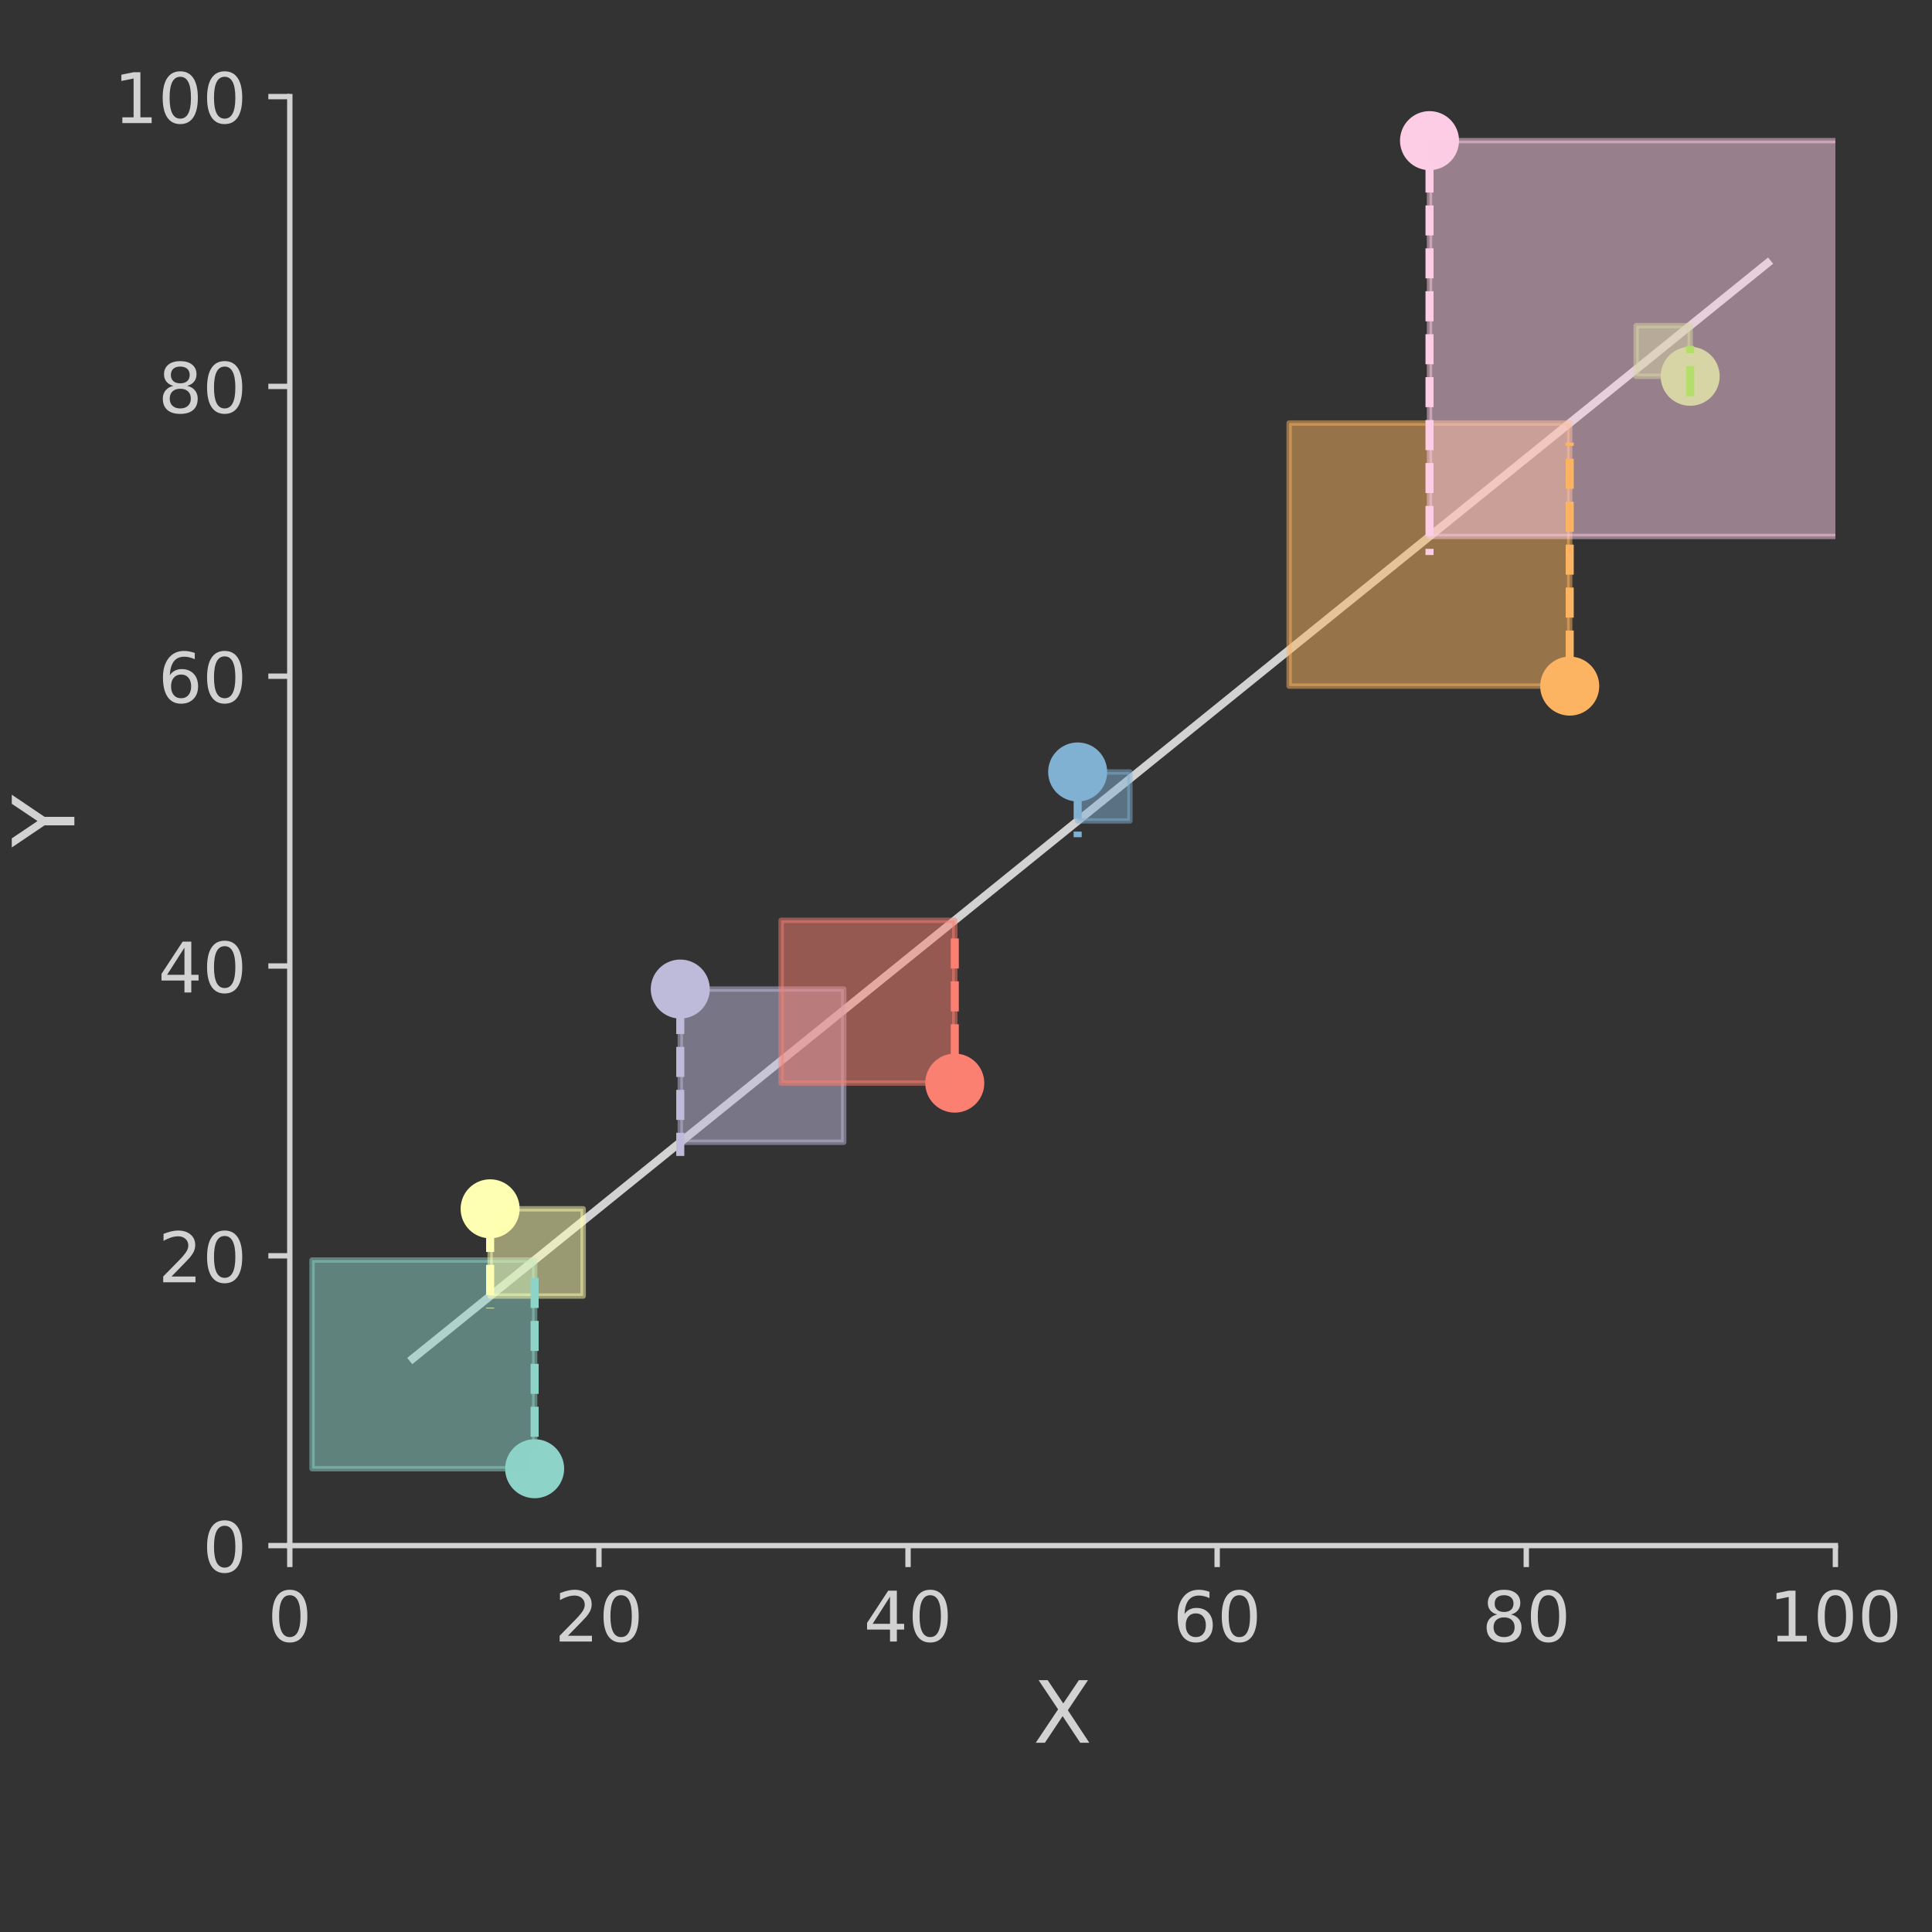 <?xml version="1.0" encoding="utf-8" standalone="no"?>
<!DOCTYPE svg PUBLIC "-//W3C//DTD SVG 1.1//EN"
  "http://www.w3.org/Graphics/SVG/1.1/DTD/svg11.dtd">
<!-- Created with matplotlib (http://matplotlib.org/) -->
<svg height="360pt" version="1.1" viewBox="0 0 360 360" width="360pt" xmlns="http://www.w3.org/2000/svg" xmlns:xlink="http://www.w3.org/1999/xlink">
 <rect x="0" y="0" width="360" height="360" fill="#333333" stroke="none"/>
 <defs>
  <style type="text/css">
*{stroke-linecap:butt;stroke-linejoin:round;}
  </style>
 </defs>
 <g id="figure_1">
  <g id="patch_1">
   <path d="M 0 360 
L 360 360 
L 360 0 
L 0 0 
z
" style="fill:none;"/>
  </g>
  <g id="axes_1">
   <g id="patch_2">
    <path d="M 54 288 
L 342 288 
L 342 18 
L 54 18 
z
" style="fill:none;"/>
   </g>
   <g id="PathCollection_1">
    <defs>
     <path d="M 0 5 
C 1.326 5 2.598 4.473 3.536 3.536 
C 4.473 2.598 5 1.326 5 0 
C 5 -1.326 4.473 -2.598 3.536 -3.536 
C 2.598 -4.473 1.326 -5 0 -5 
C -1.326 -5 -2.598 -4.473 -3.536 -3.536 
C -4.473 -2.598 -5 -1.326 -5 0 
C -5 1.326 -4.473 2.598 -3.536 3.536 
C -2.598 4.473 -1.326 5 0 5 
z
" id="C0_0_fa1357830c"/>
    </defs>
    <g clip-path="url(#pec50417acc)">
     <use style="fill:#8dd3c7;stroke:#8dd3c7;" x="99.621" xlink:href="#C0_0_fa1357830c" y="273.675"/>
    </g>
    <g clip-path="url(#pec50417acc)">
     <use style="fill:#ffffb3;stroke:#ffffb3;" x="91.329" xlink:href="#C0_0_fa1357830c" y="225.245"/>
    </g>
    <g clip-path="url(#pec50417acc)">
     <use style="fill:#bebada;stroke:#bebada;" x="126.76" xlink:href="#C0_0_fa1357830c" y="184.297"/>
    </g>
    <g clip-path="url(#pec50417acc)">
     <use style="fill:#fb8072;stroke:#fb8072;" x="177.909" xlink:href="#C0_0_fa1357830c" y="201.822"/>
    </g>
    <g clip-path="url(#pec50417acc)">
     <use style="fill:#80b1d3;stroke:#80b1d3;" x="200.807" xlink:href="#C0_0_fa1357830c" y="143.844"/>
    </g>
    <g clip-path="url(#pec50417acc)">
     <use style="fill:#fdb462;stroke:#fdb462;" x="292.492" xlink:href="#C0_0_fa1357830c" y="127.844"/>
    </g>
    <g clip-path="url(#pec50417acc)">
     <use style="fill:#b3de69;stroke:#b3de69;" x="314.939" xlink:href="#C0_0_fa1357830c" y="70.113"/>
    </g>
    <g clip-path="url(#pec50417acc)">
     <use style="fill:#fccde5;stroke:#fccde5;" x="266.371" xlink:href="#C0_0_fa1357830c" y="26.207"/>
    </g>
   </g>
   <g id="matplotlib.axis_1">
    <g id="xtick_1">
     <g id="line2d_1">
      <defs>
       <path d="M 0 0 
L 0 4 
" id="me4c54e7784" style="stroke:#d2d2d2;"/>
      </defs>
      <g>
       <use style="fill:#d2d2d2;stroke:#d2d2d2;" x="54" xlink:href="#me4c54e7784" y="288"/>
      </g>
     </g>
     <g id="text_1">
      <!-- 0 -->
      <defs>
       <path d="M 31.781 66.406 
Q 24.172 66.406 20.328 58.906 
Q 16.5 51.422 16.5 36.375 
Q 16.5 21.391 20.328 13.891 
Q 24.172 6.391 31.781 6.391 
Q 39.453 6.391 43.281 13.891 
Q 47.125 21.391 47.125 36.375 
Q 47.125 51.422 43.281 58.906 
Q 39.453 66.406 31.781 66.406 
M 31.781 74.219 
Q 44.047 74.219 50.516 64.516 
Q 56.984 54.828 56.984 36.375 
Q 56.984 17.969 50.516 8.266 
Q 44.047 -1.422 31.781 -1.422 
Q 19.531 -1.422 13.062 8.266 
Q 6.594 17.969 6.594 36.375 
Q 6.594 54.828 13.062 64.516 
Q 19.531 74.219 31.781 74.219 
" id="DejaVuSans-30"/>
      </defs>
      <g style="fill:#d2d2d2;" transform="translate(49.864 305.878)scale(0.13 -0.13)">
       <use xlink:href="#DejaVuSans-30"/>
      </g>
     </g>
    </g>
    <g id="xtick_2">
     <g id="line2d_2">
      <g>
       <use style="fill:#d2d2d2;stroke:#d2d2d2;" x="111.6" xlink:href="#me4c54e7784" y="288"/>
      </g>
     </g>
     <g id="text_2">
      <!-- 20 -->
      <defs>
       <path d="M 19.188 8.297 
L 53.609 8.297 
L 53.609 0 
L 7.328 0 
L 7.328 8.297 
Q 12.938 14.109 22.625 23.891 
Q 32.328 33.688 34.812 36.531 
Q 39.547 41.844 41.422 45.531 
Q 43.312 49.219 43.312 52.781 
Q 43.312 58.594 39.234 62.25 
Q 35.156 65.922 28.609 65.922 
Q 23.969 65.922 18.812 64.312 
Q 13.672 62.703 7.812 59.422 
L 7.812 69.391 
Q 13.766 71.781 18.938 73 
Q 24.125 74.219 28.422 74.219 
Q 39.75 74.219 46.484 68.547 
Q 53.219 62.891 53.219 53.422 
Q 53.219 48.922 51.531 44.891 
Q 49.859 40.875 45.406 35.406 
Q 44.188 33.984 37.641 27.219 
Q 31.109 20.453 19.188 8.297 
" id="DejaVuSans-32"/>
      </defs>
      <g style="fill:#d2d2d2;" transform="translate(103.329 305.878)scale(0.13 -0.13)">
       <use xlink:href="#DejaVuSans-32"/>
       <use x="63.623" xlink:href="#DejaVuSans-30"/>
      </g>
     </g>
    </g>
    <g id="xtick_3">
     <g id="line2d_3">
      <g>
       <use style="fill:#d2d2d2;stroke:#d2d2d2;" x="169.2" xlink:href="#me4c54e7784" y="288"/>
      </g>
     </g>
     <g id="text_3">
      <!-- 40 -->
      <defs>
       <path d="M 37.797 64.312 
L 12.891 25.391 
L 37.797 25.391 
z
M 35.203 72.906 
L 47.609 72.906 
L 47.609 25.391 
L 58.016 25.391 
L 58.016 17.188 
L 47.609 17.188 
L 47.609 0 
L 37.797 0 
L 37.797 17.188 
L 4.891 17.188 
L 4.891 26.703 
z
" id="DejaVuSans-34"/>
      </defs>
      <g style="fill:#d2d2d2;" transform="translate(160.929 305.878)scale(0.13 -0.13)">
       <use xlink:href="#DejaVuSans-34"/>
       <use x="63.623" xlink:href="#DejaVuSans-30"/>
      </g>
     </g>
    </g>
    <g id="xtick_4">
     <g id="line2d_4">
      <g>
       <use style="fill:#d2d2d2;stroke:#d2d2d2;" x="226.8" xlink:href="#me4c54e7784" y="288"/>
      </g>
     </g>
     <g id="text_4">
      <!-- 60 -->
      <defs>
       <path d="M 33.016 40.375 
Q 26.375 40.375 22.484 35.828 
Q 18.609 31.297 18.609 23.391 
Q 18.609 15.531 22.484 10.953 
Q 26.375 6.391 33.016 6.391 
Q 39.656 6.391 43.531 10.953 
Q 47.406 15.531 47.406 23.391 
Q 47.406 31.297 43.531 35.828 
Q 39.656 40.375 33.016 40.375 
M 52.594 71.297 
L 52.594 62.312 
Q 48.875 64.062 45.094 64.984 
Q 41.312 65.922 37.594 65.922 
Q 27.828 65.922 22.672 59.328 
Q 17.531 52.734 16.797 39.406 
Q 19.672 43.656 24.016 45.922 
Q 28.375 48.188 33.594 48.188 
Q 44.578 48.188 50.953 41.516 
Q 57.328 34.859 57.328 23.391 
Q 57.328 12.156 50.688 5.359 
Q 44.047 -1.422 33.016 -1.422 
Q 20.359 -1.422 13.672 8.266 
Q 6.984 17.969 6.984 36.375 
Q 6.984 53.656 15.188 63.938 
Q 23.391 74.219 37.203 74.219 
Q 40.922 74.219 44.703 73.484 
Q 48.484 72.75 52.594 71.297 
" id="DejaVuSans-36"/>
      </defs>
      <g style="fill:#d2d2d2;" transform="translate(218.529 305.878)scale(0.13 -0.13)">
       <use xlink:href="#DejaVuSans-36"/>
       <use x="63.623" xlink:href="#DejaVuSans-30"/>
      </g>
     </g>
    </g>
    <g id="xtick_5">
     <g id="line2d_5">
      <g>
       <use style="fill:#d2d2d2;stroke:#d2d2d2;" x="284.4" xlink:href="#me4c54e7784" y="288"/>
      </g>
     </g>
     <g id="text_5">
      <!-- 80 -->
      <defs>
       <path d="M 31.781 34.625 
Q 24.75 34.625 20.719 30.859 
Q 16.703 27.094 16.703 20.516 
Q 16.703 13.922 20.719 10.156 
Q 24.75 6.391 31.781 6.391 
Q 38.812 6.391 42.859 10.172 
Q 46.922 13.969 46.922 20.516 
Q 46.922 27.094 42.891 30.859 
Q 38.875 34.625 31.781 34.625 
M 21.922 38.812 
Q 15.578 40.375 12.031 44.719 
Q 8.5 49.078 8.5 55.328 
Q 8.5 64.062 14.719 69.141 
Q 20.953 74.219 31.781 74.219 
Q 42.672 74.219 48.875 69.141 
Q 55.078 64.062 55.078 55.328 
Q 55.078 49.078 51.531 44.719 
Q 48 40.375 41.703 38.812 
Q 48.828 37.156 52.797 32.312 
Q 56.781 27.484 56.781 20.516 
Q 56.781 9.906 50.312 4.234 
Q 43.844 -1.422 31.781 -1.422 
Q 19.734 -1.422 13.25 4.234 
Q 6.781 9.906 6.781 20.516 
Q 6.781 27.484 10.781 32.312 
Q 14.797 37.156 21.922 38.812 
M 18.312 54.391 
Q 18.312 48.734 21.844 45.562 
Q 25.391 42.391 31.781 42.391 
Q 38.141 42.391 41.719 45.562 
Q 45.312 48.734 45.312 54.391 
Q 45.312 60.062 41.719 63.234 
Q 38.141 66.406 31.781 66.406 
Q 25.391 66.406 21.844 63.234 
Q 18.312 60.062 18.312 54.391 
" id="DejaVuSans-38"/>
      </defs>
      <g style="fill:#d2d2d2;" transform="translate(276.129 305.878)scale(0.13 -0.13)">
       <use xlink:href="#DejaVuSans-38"/>
       <use x="63.623" xlink:href="#DejaVuSans-30"/>
      </g>
     </g>
    </g>
    <g id="xtick_6">
     <g id="line2d_6">
      <g>
       <use style="fill:#d2d2d2;stroke:#d2d2d2;" x="342" xlink:href="#me4c54e7784" y="288"/>
      </g>
     </g>
     <g id="text_6">
      <!-- 100 -->
      <defs>
       <path d="M 12.406 8.297 
L 28.516 8.297 
L 28.516 63.922 
L 10.984 60.406 
L 10.984 69.391 
L 28.422 72.906 
L 38.281 72.906 
L 38.281 8.297 
L 54.391 8.297 
L 54.391 0 
L 12.406 0 
z
" id="DejaVuSans-31"/>
      </defs>
      <g style="fill:#d2d2d2;" transform="translate(329.593 305.878)scale(0.13 -0.13)">
       <use xlink:href="#DejaVuSans-31"/>
       <use x="63.623" xlink:href="#DejaVuSans-30"/>
       <use x="127.246" xlink:href="#DejaVuSans-30"/>
      </g>
     </g>
    </g>
    <g id="text_7">
     <!-- X -->
     <defs>
      <path d="M 6.297 72.906 
L 16.891 72.906 
L 35.016 45.797 
L 53.219 72.906 
L 63.812 72.906 
L 40.375 37.891 
L 65.375 0 
L 54.781 0 
L 34.281 31 
L 13.625 0 
L 2.984 0 
L 29 38.922 
z
" id="DejaVuSans-58"/>
     </defs>
     <g style="fill:#d2d2d2;" transform="translate(192.52 324.739)scale(0.16 -0.16)">
      <use xlink:href="#DejaVuSans-58"/>
     </g>
    </g>
   </g>
   <g id="matplotlib.axis_2">
    <g id="ytick_1">
     <g id="line2d_7">
      <defs>
       <path d="M 0 0 
L -4 0 
" id="mad6ae503e0" style="stroke:#d2d2d2;"/>
      </defs>
      <g>
       <use style="fill:#d2d2d2;stroke:#d2d2d2;" x="54" xlink:href="#mad6ae503e0" y="288"/>
      </g>
     </g>
     <g id="text_8">
      <!-- 0 -->
      <g style="fill:#d2d2d2;" transform="translate(37.729 292.939)scale(0.13 -0.13)">
       <use xlink:href="#DejaVuSans-30"/>
      </g>
     </g>
    </g>
    <g id="ytick_2">
     <g id="line2d_8">
      <g>
       <use style="fill:#d2d2d2;stroke:#d2d2d2;" x="54" xlink:href="#mad6ae503e0" y="234"/>
      </g>
     </g>
     <g id="text_9">
      <!-- 20 -->
      <g style="fill:#d2d2d2;" transform="translate(29.457 238.939)scale(0.13 -0.13)">
       <use xlink:href="#DejaVuSans-32"/>
       <use x="63.623" xlink:href="#DejaVuSans-30"/>
      </g>
     </g>
    </g>
    <g id="ytick_3">
     <g id="line2d_9">
      <g>
       <use style="fill:#d2d2d2;stroke:#d2d2d2;" x="54" xlink:href="#mad6ae503e0" y="180"/>
      </g>
     </g>
     <g id="text_10">
      <!-- 40 -->
      <g style="fill:#d2d2d2;" transform="translate(29.457 184.939)scale(0.13 -0.13)">
       <use xlink:href="#DejaVuSans-34"/>
       <use x="63.623" xlink:href="#DejaVuSans-30"/>
      </g>
     </g>
    </g>
    <g id="ytick_4">
     <g id="line2d_10">
      <g>
       <use style="fill:#d2d2d2;stroke:#d2d2d2;" x="54" xlink:href="#mad6ae503e0" y="126"/>
      </g>
     </g>
     <g id="text_11">
      <!-- 60 -->
      <g style="fill:#d2d2d2;" transform="translate(29.457 130.939)scale(0.13 -0.13)">
       <use xlink:href="#DejaVuSans-36"/>
       <use x="63.623" xlink:href="#DejaVuSans-30"/>
      </g>
     </g>
    </g>
    <g id="ytick_5">
     <g id="line2d_11">
      <g>
       <use style="fill:#d2d2d2;stroke:#d2d2d2;" x="54" xlink:href="#mad6ae503e0" y="72"/>
      </g>
     </g>
     <g id="text_12">
      <!-- 80 -->
      <g style="fill:#d2d2d2;" transform="translate(29.457 76.939)scale(0.13 -0.13)">
       <use xlink:href="#DejaVuSans-38"/>
       <use x="63.623" xlink:href="#DejaVuSans-30"/>
      </g>
     </g>
    </g>
    <g id="ytick_6">
     <g id="line2d_12">
      <g>
       <use style="fill:#d2d2d2;stroke:#d2d2d2;" x="54" xlink:href="#mad6ae503e0" y="18"/>
      </g>
     </g>
     <g id="text_13">
      <!-- 100 -->
      <g style="fill:#d2d2d2;" transform="translate(21.186 22.939)scale(0.13 -0.13)">
       <use xlink:href="#DejaVuSans-31"/>
       <use x="63.623" xlink:href="#DejaVuSans-30"/>
       <use x="127.246" xlink:href="#DejaVuSans-30"/>
      </g>
     </g>
    </g>
    <g id="text_14">
     <!-- Y -->
     <defs>
      <path d="M -0.203 72.906 
L 10.406 72.906 
L 30.609 42.922 
L 50.688 72.906 
L 61.281 72.906 
L 35.5 34.719 
L 35.5 0 
L 25.594 0 
L 25.594 34.719 
z
" id="DejaVuSans-59"/>
     </defs>
     <g style="fill:#d2d2d2;" transform="translate(13.859 157.886)rotate(-90)scale(0.16 -0.16)">
      <use xlink:href="#DejaVuSans-59"/>
     </g>
    </g>
   </g>
   <g id="line2d_13">
    <path clip-path="url(#pec50417acc)" d="M 76.929 253.141 
L 329.339 49.033 
" style="fill:none;stroke:#d2d2d2;stroke-linecap:square;stroke-width:1.5;"/>
   </g>
   <g id="patch_3">
    <path d="M 54 288 
L 54 18 
" style="fill:none;stroke:#d2d2d2;stroke-linecap:square;stroke-linejoin:miter;"/>
   </g>
   <g id="patch_4">
    <path d="M 54 288 
L 342 288 
" style="fill:none;stroke:#d2d2d2;stroke-linecap:square;stroke-linejoin:miter;"/>
   </g>
  </g>
  <g id="axes_2">
   <g id="PatchCollection_1">
    <path clip-path="url(#pec50417acc)" d="M 58.146 273.675 
L 99.621 273.675 
L 99.621 234.792 
L 58.146 234.792 
z
" style="fill:#8dd3c7;fill-opacity:0.5;stroke:#8dd3c7;stroke-opacity:0.5;"/>
    <path clip-path="url(#pec50417acc)" d="M 91.329 241.497 
L 108.665 241.497 
L 108.665 225.245 
L 91.329 225.245 
z
" style="fill:#ffffb3;fill-opacity:0.5;stroke:#ffffb3;stroke-opacity:0.5;"/>
    <path clip-path="url(#pec50417acc)" d="M 126.76 212.846 
L 157.213 212.846 
L 157.213 184.297 
L 126.76 184.297 
z
" style="fill:#bebada;fill-opacity:0.5;stroke:#bebada;stroke-opacity:0.5;"/>
    <path clip-path="url(#pec50417acc)" d="M 145.55 201.822 
L 177.909 201.822 
L 177.909 171.485 
L 145.55 171.485 
z
" style="fill:#fb8072;fill-opacity:0.5;stroke:#fb8072;stroke-opacity:0.5;"/>
    <path clip-path="url(#pec50417acc)" d="M 200.807 152.969 
L 210.541 152.969 
L 210.541 143.844 
L 200.807 143.844 
z
" style="fill:#80b1d3;fill-opacity:0.5;stroke:#80b1d3;stroke-opacity:0.5;"/>
    <path clip-path="url(#pec50417acc)" d="M 240.21 127.844 
L 292.492 127.844 
L 292.492 78.829 
L 240.21 78.829 
z
" style="fill:#fdb462;fill-opacity:0.5;stroke:#fdb462;stroke-opacity:0.5;"/>
    <path clip-path="url(#pec50417acc)" d="M 304.874 70.113 
L 314.939 70.113 
L 314.939 60.678 
L 304.874 60.678 
z
" style="fill:#b3de69;fill-opacity:0.5;stroke:#b3de69;stroke-opacity:0.5;"/>
    <path clip-path="url(#pec50417acc)" d="M 266.371 99.952 
L 345.032 99.952 
L 345.032 26.207 
L 266.371 26.207 
z
" style="fill:#fccde5;fill-opacity:0.5;stroke:#fccde5;stroke-opacity:0.5;"/>
   </g>
  </g>
  <g id="axes_3">
   <g id="line2d_14">
    <path clip-path="url(#pec50417acc)" d="M 99.621 275.727 
L 99.621 237.161 
" style="fill:none;stroke:#8dd3c7;stroke-dasharray:5.6,2.4;stroke-dashoffset:0;stroke-width:1.5;"/>
   </g>
   <g id="line2d_15">
    <path clip-path="url(#pec50417acc)" d="M 91.329 227.692 
L 91.329 243.811 
" style="fill:none;stroke:#ffffb3;stroke-dasharray:5.6,2.4;stroke-dashoffset:0;stroke-width:1.5;"/>
   </g>
   <g id="line2d_16">
    <path clip-path="url(#pec50417acc)" d="M 126.76 187.077 
L 126.76 215.394 
" style="fill:none;stroke:#bebada;stroke-dasharray:5.6,2.4;stroke-dashoffset:0;stroke-width:1.5;"/>
   </g>
   <g id="line2d_17">
    <path clip-path="url(#pec50417acc)" d="M 177.909 204.459 
L 177.909 174.369 
" style="fill:none;stroke:#fb8072;stroke-dasharray:5.6,2.4;stroke-dashoffset:0;stroke-width:1.5;"/>
   </g>
   <g id="line2d_18">
    <path clip-path="url(#pec50417acc)" d="M 200.807 146.952 
L 200.807 156.003 
" style="fill:none;stroke:#80b1d3;stroke-dasharray:5.6,2.4;stroke-dashoffset:0;stroke-width:1.5;"/>
   </g>
   <g id="line2d_19">
    <path clip-path="url(#pec50417acc)" d="M 292.492 131.083 
L 292.492 82.466 
" style="fill:none;stroke:#fdb462;stroke-dasharray:5.6,2.4;stroke-dashoffset:0;stroke-width:1.5;"/>
   </g>
   <g id="line2d_20">
    <path clip-path="url(#pec50417acc)" d="M 314.939 73.822 
L 314.939 64.463 
" style="fill:none;stroke:#b3de69;stroke-dasharray:5.6,2.4;stroke-dashoffset:0;stroke-width:1.5;"/>
   </g>
   <g id="line2d_21">
    <path clip-path="url(#pec50417acc)" d="M 266.371 30.273 
L 266.371 103.417 
" style="fill:none;stroke:#fccde5;stroke-dasharray:5.6,2.4;stroke-dashoffset:0;stroke-width:1.5;"/>
   </g>
  </g>
 </g>
 <defs>
  <clipPath id="pec50417acc">
   <rect height="270" width="288" x="54" y="18"/>
  </clipPath>
 </defs>
</svg>
